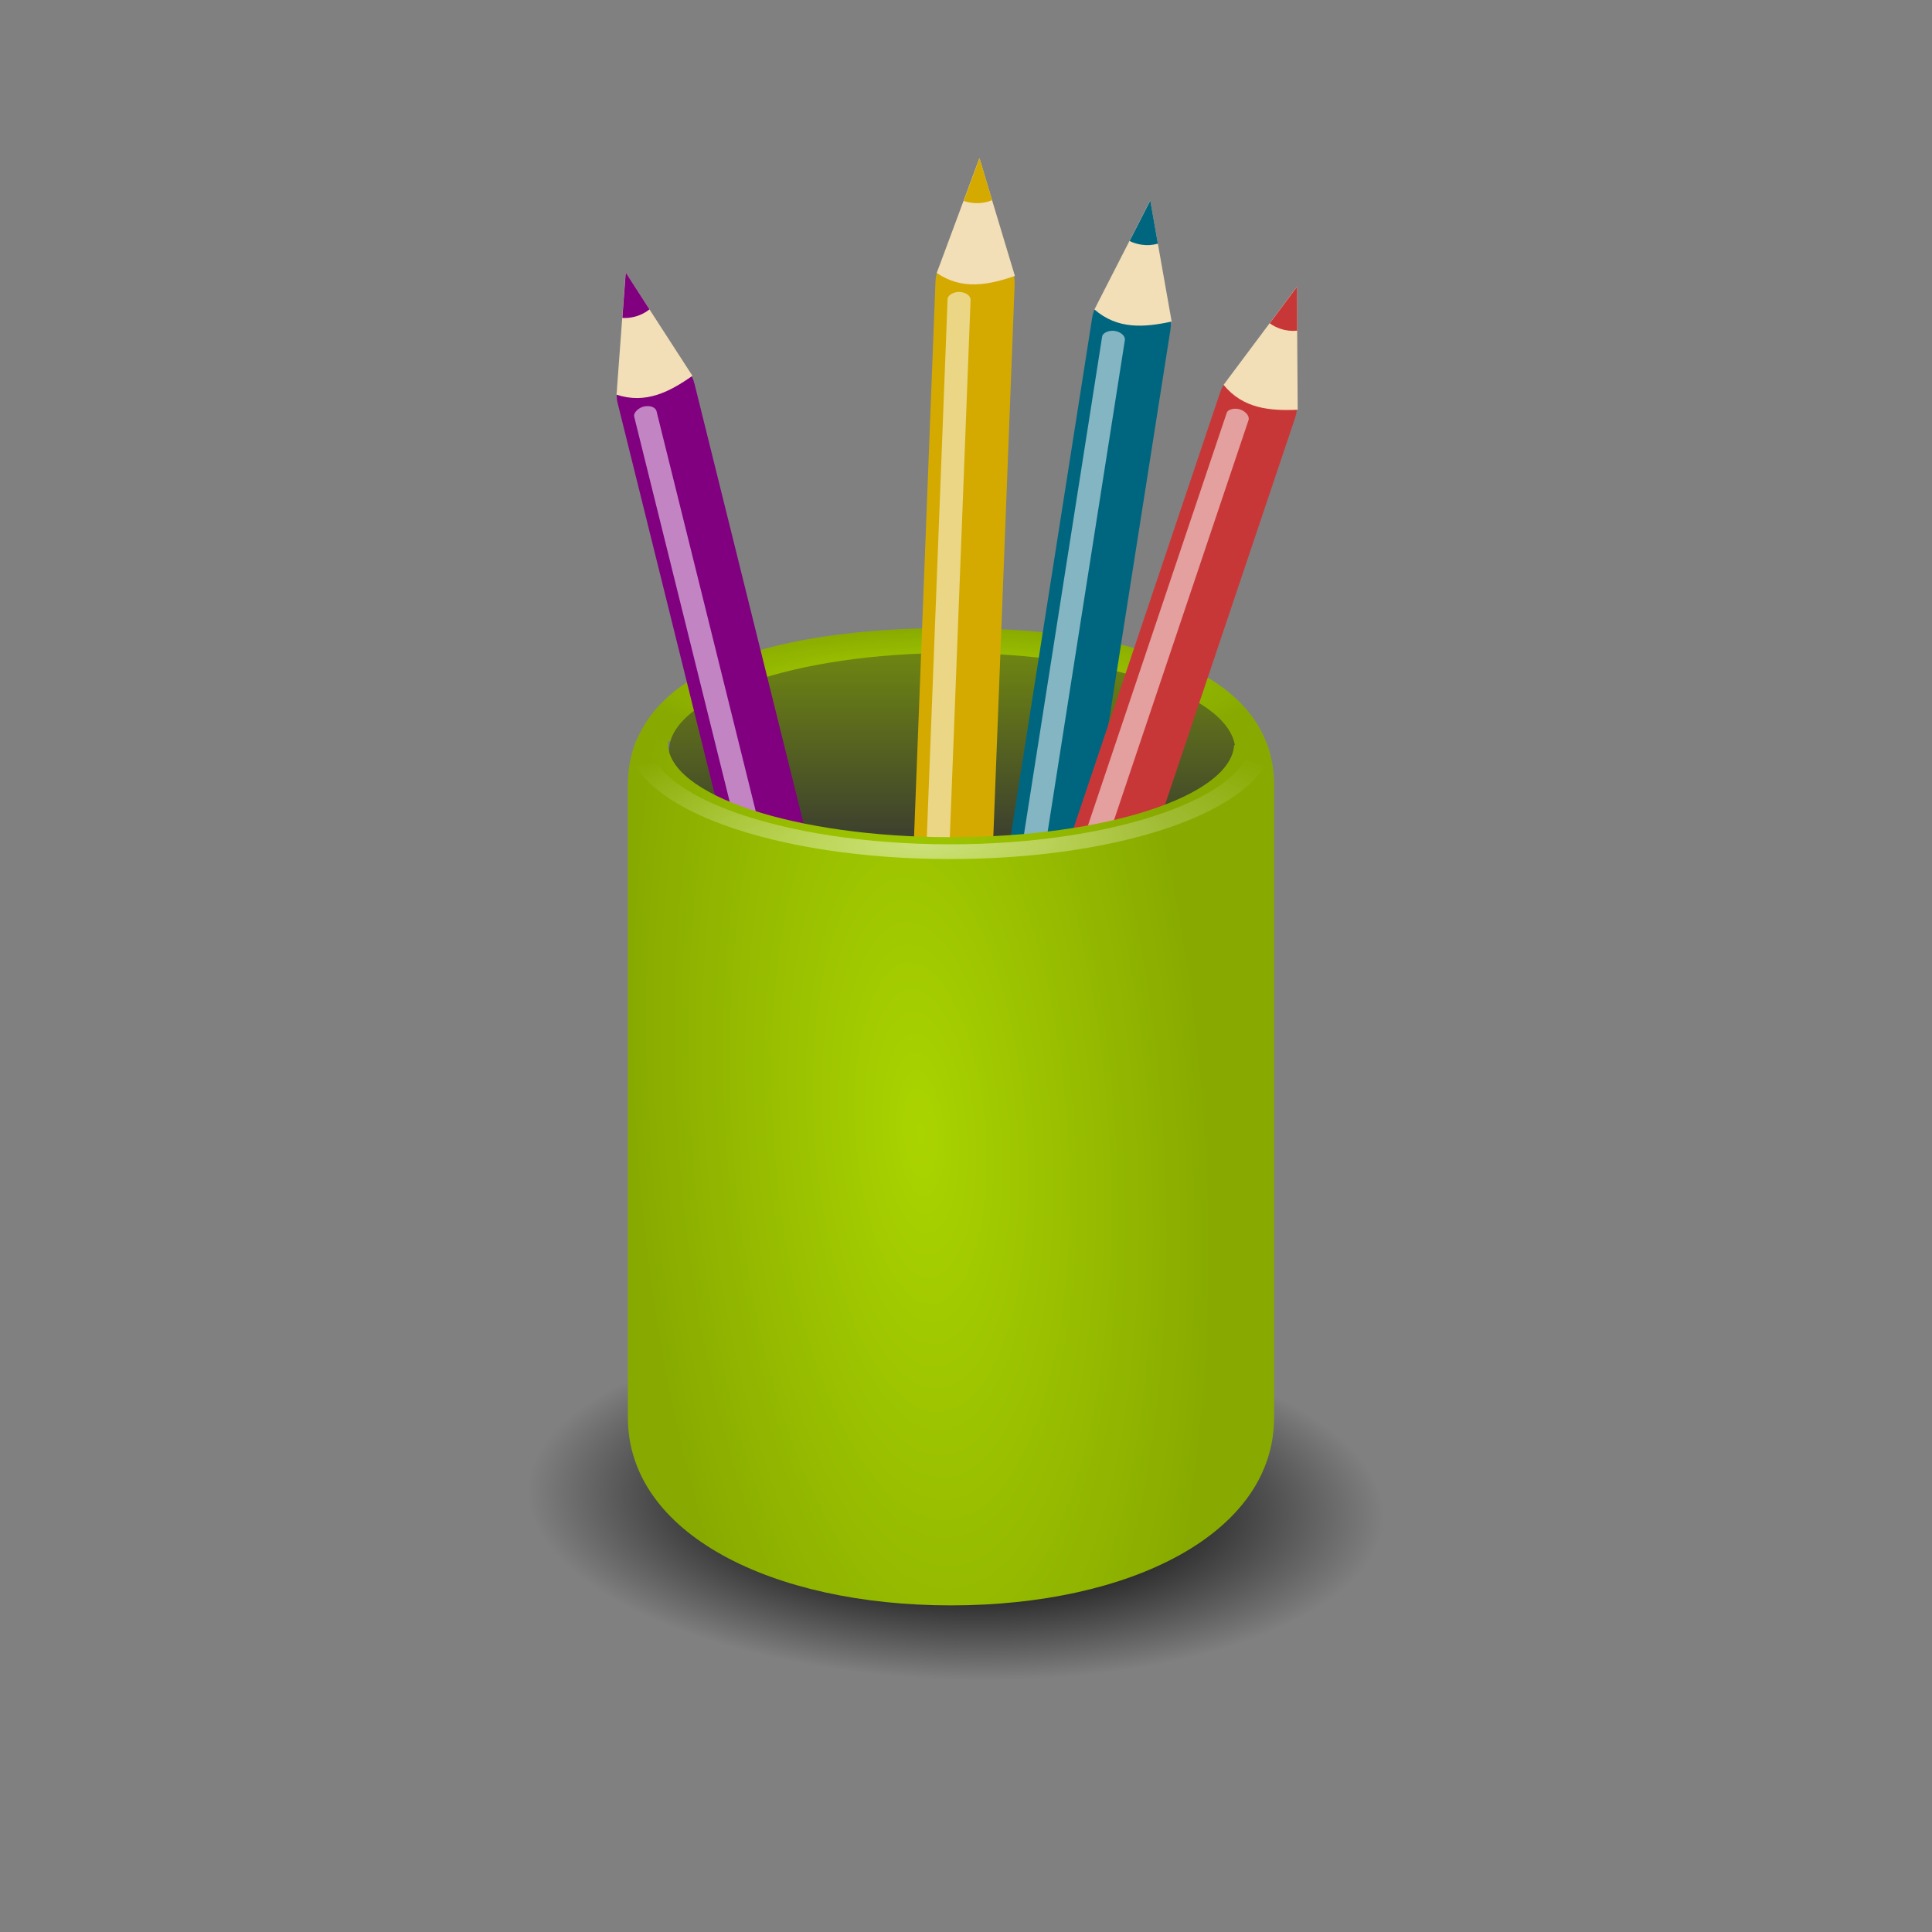 <svg:svg xmlns:dc="http://purl.org/dc/elements/1.1/" xmlns:ns1="http://www.w3.org/1999/xlink" xmlns:ns3="http://creativecommons.org/ns#" xmlns:rdf="http://www.w3.org/1999/02/22-rdf-syntax-ns#" xmlns:svg="http://www.w3.org/2000/svg" height="307.59" id="svg3564" version="1.1" viewBox="-78.56 -25.591 307.59 307.59" width="307.59">
  <svg:rect x="-78.56" y="-25.591" width="307.59" height="307.59" fill="#808080" stroke="none"/>
  <svg:defs id="defs3566">
    <svg:radialGradient cx="588.71" cy="454.64" gradientTransform="matrix(.906 .026 -.004 .083 56.77 387.06)" gradientUnits="userSpaceOnUse" id="radialGradient4559" r="126.59">
      <svg:stop id="stop4102" offset="0" />
      <svg:stop id="stop4127" offset=".3" />
      <svg:stop id="stop4104" offset="1" stop-opacity="0" />
    </svg:radialGradient>
    <svg:radialGradient cx="-632.32" cy="325.56" gradientTransform="matrix(1.577 0 0 .295 1862.5 476.75)" gradientUnits="userSpaceOnUse" id="radialGradient4561" r="36.552" ns1:href="#linearGradient3817" />
    <svg:linearGradient id="linearGradient3817">
      <svg:stop id="stop3819" offset="0" stop-color="#aad400" />
      <svg:stop id="stop3821" offset="1" stop-color="#8a0" />
    </svg:linearGradient>
    <svg:linearGradient gradientUnits="userSpaceOnUse" id="linearGradient4563" x1="523.75" x2="523.75" y1="363.27" y2="304.15">
      <svg:stop id="stop3993" offset="0" stop-color="#333" />
      <svg:stop id="stop3995" offset="1" stop-color="#8eb100" />
    </svg:linearGradient>
    <svg:radialGradient cx="-636.16" cy="378.41" gradientTransform="matrix(1.396 -.101 .266 3.686 1647 -804.75)" gradientUnits="userSpaceOnUse" id="radialGradient4565" r="37.401" ns1:href="#linearGradient3817" />
    <svg:radialGradient cx="413.37" cy="76.984" gradientTransform="matrix(1.138 -.032 .01 .313 -88.084 39.198)" gradientUnits="userSpaceOnUse" id="radialGradient3562" r="59.392">
      <svg:stop id="stop4520" offset="0" stop-color="#fff" stop-opacity=".479" />
      <svg:stop id="stop4522" offset="1" stop-color="#fff" stop-opacity="0" />
    </svg:radialGradient>
  </svg:defs>
  <svg:g id="layer1" transform="translate(-274.77 -404.19)">
    <svg:g id="g4532" transform="matrix(.872 0 0 .872 -406.79 -11.554)">
      <svg:path d="m717.04 438.74c0 9.422-56.678 17.06-126.59 17.06-69.916 0-126.59-7.638-126.59-17.06 0-9.422 56.678-17.06 126.59-17.06 69.916 0 126.59 7.638 126.59 17.06z" fill="url(#radialGradient4559)" id="path4004" style="color:#000000" transform="matrix(.681 -.067 .01 3.054 460.97 -582.7)" />
      <svg:path d="m807.69 582.73c6.038-15.024 29.403-20.641 57.466-20.641 28.645 0 52.395 5.852 57.819 21.587" fill="url(#radialGradient4561)" id="path3985" style="color:#000000" />
      <svg:path d="m558.53 342.03c0 9.591-17.303 17.367-38.648 17.367s-38.648-7.775-38.648-17.367c0-9.591 17.303-17.367 38.648-17.367s38.648 7.775 38.648 17.367z" fill="url(#linearGradient4563)" id="path3813" style="color:#000000" transform="matrix(1.338 0 0 1.031 169.76 231.92)" />
      <svg:g id="g3807" transform="matrix(-.312 -1.258 1.258 -.312 215.75 1545.9)">
        <svg:rect fill="#800080" height="11.159" id="rect3765" rx="5.633" ry="5.58" style="color:#000000" width="158.75" x="505.04" y="631.07" />
        <svg:rect fill="#fff" fill-opacity=".517" height="3.24" id="rect3767" rx="1.062" ry="1.716" style="color:#000000" width="152.14" x="504.68" y="632.87" />
        <svg:path d="m659.37 642.22 16.394-5.635-16.398-5.385c-2.306 3.673-1.415 7.346 0.004 11.019z" fill="#f2deb7" id="path3769" />
        <svg:path d="m669.66 634.6c-0.167 0.532-0.25 1.106-0.25 1.688 0 0.827 0.173 1.594 0.5 2.312l5.844-2-6.094-2z" fill="#800080" id="path3771" style="color:#000000" />
      </svg:g>
      <svg:g id="g3801" transform="matrix(.05 -1.295 1.295 .05 -15.816 1318.5)">
        <svg:rect fill="#d4aa00" height="11.159" id="rect3773" rx="5.633" ry="5.58" style="color:#000000" width="158.75" x="505.04" y="652.68" />
        <svg:rect fill="#fff" fill-opacity=".517" height="3.24" id="rect3775" rx="1.062" ry="1.716" style="color:#000000" width="152.14" x="504.68" y="654.48" />
        <svg:path d="m659.37 663.83 16.394-5.635-16.398-5.385c-2.306 3.673-1.415 7.346 0.004 11.019z" fill="#f2deb7" id="path3777" />
        <svg:path d="m669.66 656.21c-0.167 0.532-0.25 1.106-0.25 1.688 0 0.827 0.173 1.594 0.5 2.312l5.844-2-6.094-2z" fill="#d4aa00" id="path3779" style="color:#000000" />
      </svg:g>
      <svg:g id="g3795" transform="matrix(.201 -1.28 1.28 .201 -109.25 1211.6)">
        <svg:rect fill="#006680" height="11.159" id="rect3781" rx="5.633" ry="5.58" style="color:#000000" width="158.75" x="505.04" y="678.03" />
        <svg:rect fill="#fff" fill-opacity=".517" height="3.24" id="rect3783" rx="1.062" ry="1.716" style="color:#000000" width="152.14" x="504.68" y="679.83" />
        <svg:path d="m659.37 689.18 16.394-5.635-16.398-5.385c-2.306 3.673-1.415 7.346 0.004 11.019z" fill="#f2deb7" id="path3785" />
        <svg:path d="m669.66 681.56c-0.167 0.532-0.25 1.106-0.25 1.688 0 0.827 0.173 1.594 0.5 2.312l5.844-2-6.094-2z" fill="#006680" id="path3787" style="color:#000000" />
      </svg:g>
      <svg:g id="g3789" transform="matrix(.413 -1.228 1.228 .413 -215.19 1038.9)">
        <svg:rect fill="#c83737" height="11.159" id="rect2982" rx="5.633" ry="5.58" style="color:#000000" width="158.75" x="505.04" y="698.4" />
        <svg:rect fill="#fff" fill-opacity=".517" height="3.24" id="rect2984" rx="1.062" ry="1.716" style="color:#000000" width="152.14" x="504.68" y="700.2" />
        <svg:path d="m659.37 709.54 16.394-5.635-16.398-5.385c-2.306 3.673-1.415 7.346 0.004 11.019z" fill="#f2deb7" id="path3758" />
        <svg:path d="m669.66 701.92c-0.167 0.532-0.25 1.106-0.25 1.688 0 0.827 0.173 1.594 0.5 2.312l5.844-2-6.094-2z" fill="#c83737" id="path3760" style="color:#000000" />
      </svg:g>
      <svg:path d="m807.68 582.58c-0.992 2.47-1.528 5.186-1.528 8.181v115.48c0 21.213 26.314 34.292 58.991 34.292 32.676 0 58.991-13.079 58.991-34.292v-115.48c0-2.617-0.42-5.03-1.183-7.244l-6.111-0.049c-0.629 9.319-23.541 16.805-51.697 16.805-28.551 0-51.697-7.699-51.697-17.199 0-0.148 0.038-0.296 0.049-0.444l-5.815-0.049z" fill="url(#radialGradient4565)" id="rect3815" style="color:#000000" />
      <svg:path d="m335.78 34.688c0.906 5.015 6.773 9.351 15.312 12.438 9.297 3.361 21.952 5.375 35.906 5.375s26.609-2.014 35.906-5.375c8.54-3.087 14.407-7.422 15.312-12.438h-3.281c-0.91 3.851-5.73 7.492-13.53 10.312-8.7 3.144-20.9 5.156-34.41 5.156s-25.74-2.012-34.44-5.156c-7.8-2.819-12.56-6.461-13.47-10.312h-3.312z" fill="url(#radialGradient3562)" id="path4008" style="block-progression:tb;color:#000000;text-transform:none;text-indent:0" transform="matrix(1.146 0 0 1.146 421.47 544.1)" />
    </svg:g>
  </svg:g>
</svg:svg>